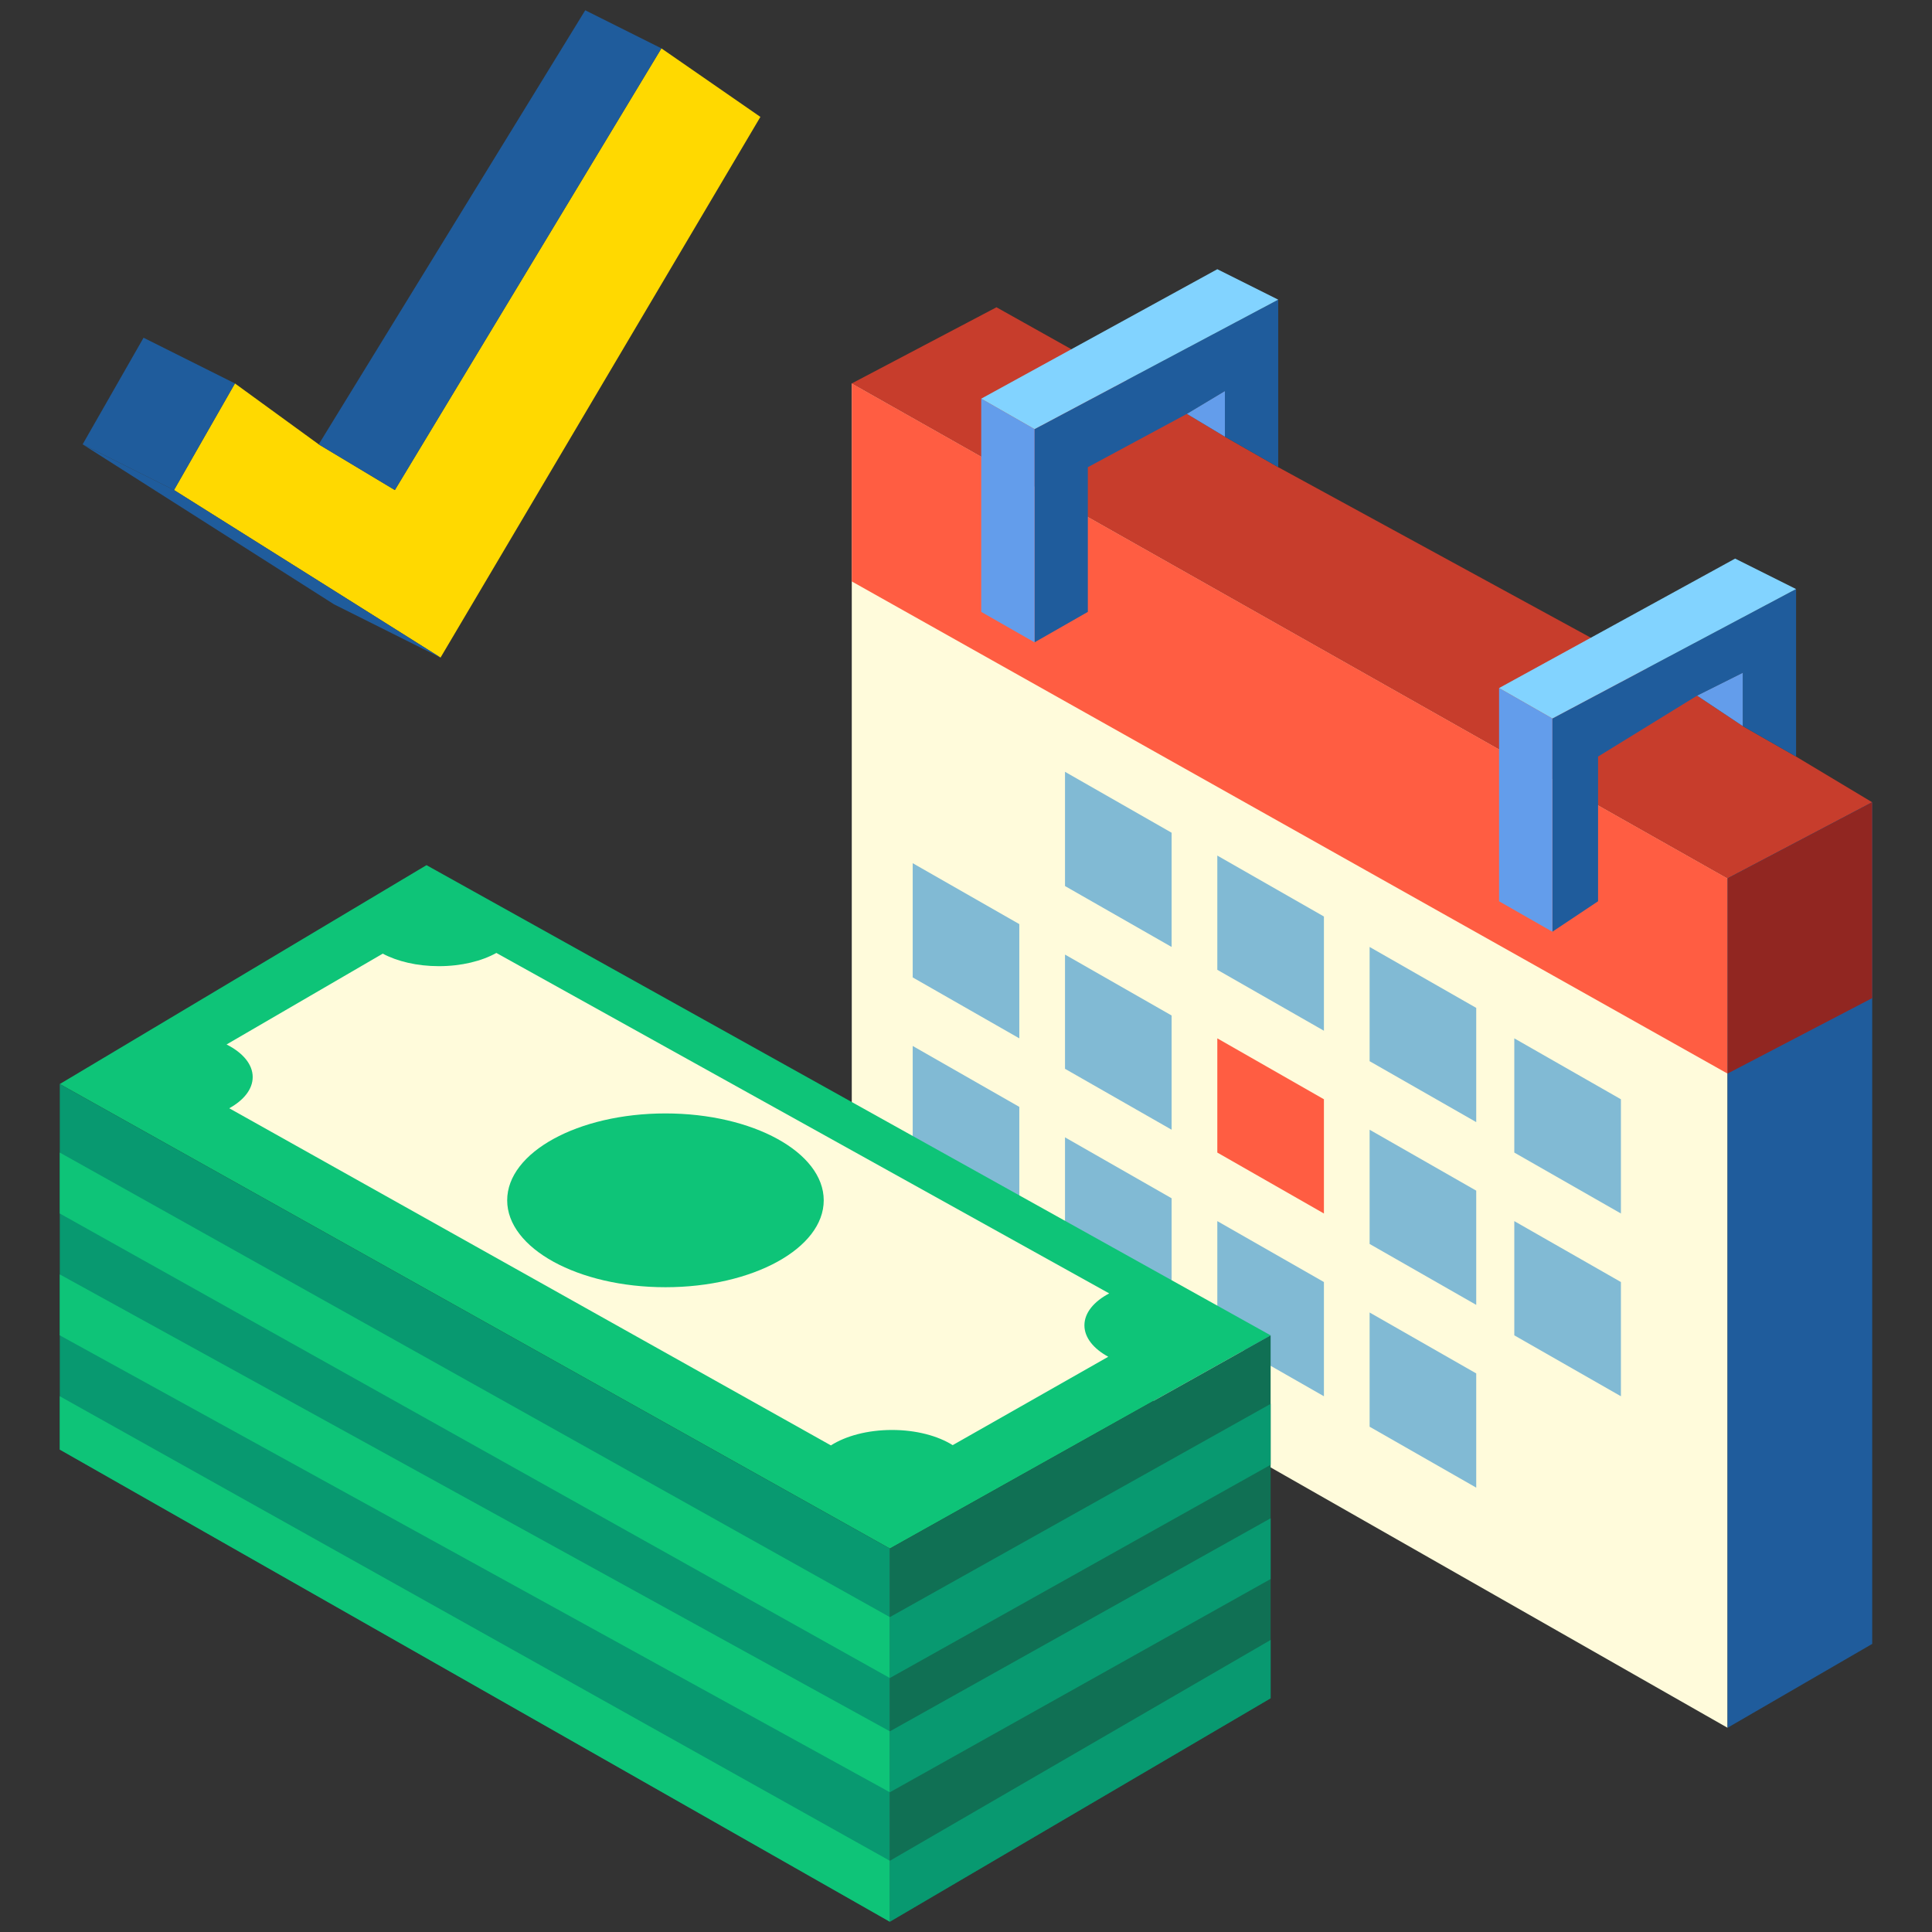 <svg xmlns="http://www.w3.org/2000/svg" width="512" height="512" enable-background="new 0 0 512 512" viewBox="0 0 512 512"><rect x="0" y="0" width="512" height="512" fill="#333333" stroke="none"/><polygon fill="#FFFBDB" points="225.729 101.613 225.729 325.625 457.813 457.878 457.813 232.792"/><polygon fill="#C73D2C" points="225.729 101.613 264.072 81.432 314.525 109.686 324.616 115.74 338.743 123.813 449.74 184.356 461.85 192.429 475.977 200.501 496.157 212.61 457.813 232.792"/><polygon fill="#1F5C9C" points="496.157 212.61 457.813 232.792 457.813 457.878 496.157 435.651"/><polygon fill="#FF5D42" points="225.729 154.084 457.813 284.511 457.813 232.792 225.729 101.613"/><polygon fill="#912621" points="457.813 284.511 496.157 264.506 496.157 212.61 457.813 232.792"/><polygon fill="#81BAD4" points="282.237 204.538 282.237 234.81 310.49 250.954 310.49 220.682"/><polygon fill="#81BAD4" points="322.6 226.737 322.6 257.01 350.853 273.155 350.853 242.882"/><polygon fill="#81BAD4" points="362.962 250.954 362.962 281.227 391.215 297.372 391.215 267.1"/><polygon fill="#81BAD4" points="401.306 275.172 401.306 305.443 429.559 321.589 429.559 291.317"/><polygon fill="#81BAD4" points="282.237 252.973 282.237 283.245 310.49 299.389 310.49 269.117"/><polygon fill="#81BAD4" points="241.875 228.755 241.875 259.026 270.128 275.172 270.128 244.9"/><polygon fill="#FF5D42" points="322.6 275.172 322.6 305.443 350.853 321.589 350.853 291.317"/><polygon fill="#81BAD4" points="362.962 299.389 362.962 329.661 391.215 345.807 391.215 315.534"/><polygon fill="#81BAD4" points="401.306 323.608 401.306 353.88 429.559 370.023 429.559 339.752"/><g><polygon fill="#81BAD4" points="282.237 301.408 282.237 331.68 310.49 347.825 310.49 317.554"/><polygon fill="#81BAD4" points="241.875 277.19 241.875 307.463 270.128 323.608 270.128 293.336"/><polygon fill="#81BAD4" points="322.6 323.608 322.6 353.88 350.853 370.023 350.853 339.752"/><polygon fill="#81BAD4" points="362.962 347.825 362.962 378.097 391.215 394.242 391.215 363.971"/></g><g><polygon fill="#1F5C9C" points="423.506 238.846 423.506 200.501 449.74 184.356 461.85 178.302 461.85 192.429 475.977 200.501 475.977 156.103 411.396 190.41 411.396 246.918"/><polygon fill="#639DEB" points="411.396 246.918 397.27 238.846 397.27 182.339 411.396 190.41"/><polygon fill="#82D3FF" points="397.27 182.339 459.831 148.03 475.977 156.103 411.396 190.41"/><polygon fill="#639DEB" points="449.74 184.356 461.85 192.429 461.85 178.302"/></g><g><polygon fill="#1F5C9C" points="288.29 162.157 288.29 123.813 314.525 109.686 324.616 103.631 324.616 115.74 338.743 123.813 338.743 79.414 274.163 113.722 274.163 170.229"/><polygon fill="#639DEB" points="274.163 170.229 260.037 162.157 260.037 105.649 274.163 113.722"/><polygon fill="#82D3FF" points="260.037 105.649 322.6 71.342 338.743 79.414 274.163 113.722"/><polygon fill="#639DEB" points="314.525 109.686 324.616 115.74 324.616 103.631"/></g><g><polygon fill="#0EC478" points="336.727 353.88 113.024 229.274 15.843 287.281 235.82 410.386"/><polygon fill="#107054" points="336.727 353.88 336.727 450.061 235.82 509.275 235.82 410.386"/><polygon fill="#089970" points="235.82 509.275 15.843 384.152 15.843 287.281 235.82 410.386"/><path fill="#FFFBDB" d="M287.382,351.221c0-3.322,2.527-6.318,6.568-8.454l-162.406-90.226c-3.878,2.161-9.266,3.504-15.23,3.504
				c-5.788,0-11.027-1.267-14.878-3.317l-41.393,24.067c4.248,2.146,6.924,5.214,6.924,8.631c0,3.229-2.375,6.151-6.214,8.273
				l159.447,89.345c3.922-2.499,9.714-4.087,16.191-4.087c6.418,0,12.162,1.561,16.082,4.02l41.229-23.425
				C289.801,357.426,287.382,354.479,287.382,351.221z"/><ellipse cx="176.353" cy="318.098" fill="#0EC478" rx="41.945" ry="23.028"/><polygon fill="#0EC478" points="15.843 305.443 235.82 428.55 235.82 444.695 15.843 321.589"/><polygon fill="#0EC478" points="15.843 337.734 235.82 458.822 235.82 474.968 15.843 353.88"/><polygon fill="#0EC478" points="15.843 370.023 235.82 493.13 235.82 509.275 15.843 384.152"/><polygon fill="#089970" points="235.82 428.55 336.727 372.042 336.727 388.188 235.82 444.695"/><polygon fill="#089970" points="235.82 458.822 336.727 402.36 336.727 418.46 235.82 474.968"/><polygon fill="#089970" points="235.82 493.13 336.727 434.605 336.727 450.061 235.82 509.275"/></g><g><polygon fill="#FFD900" points="201.512 30.979 116.749 174.266 46.115 129.867 62.26 101.613 84.46 117.758 104.642 129.867 175.276 12.816"/><polygon fill="#1F5C9C" points="155.095 2.725 84.46 117.758 104.642 129.867 175.276 12.816"/><polygon fill="#1F5C9C" points="62.26 101.613 38.043 89.504 21.897 117.758 46.115 129.867"/><polygon fill="#1F5C9C" points="21.897 117.758 88.496 160.139 116.749 174.266 46.115 129.867"/></g></svg>